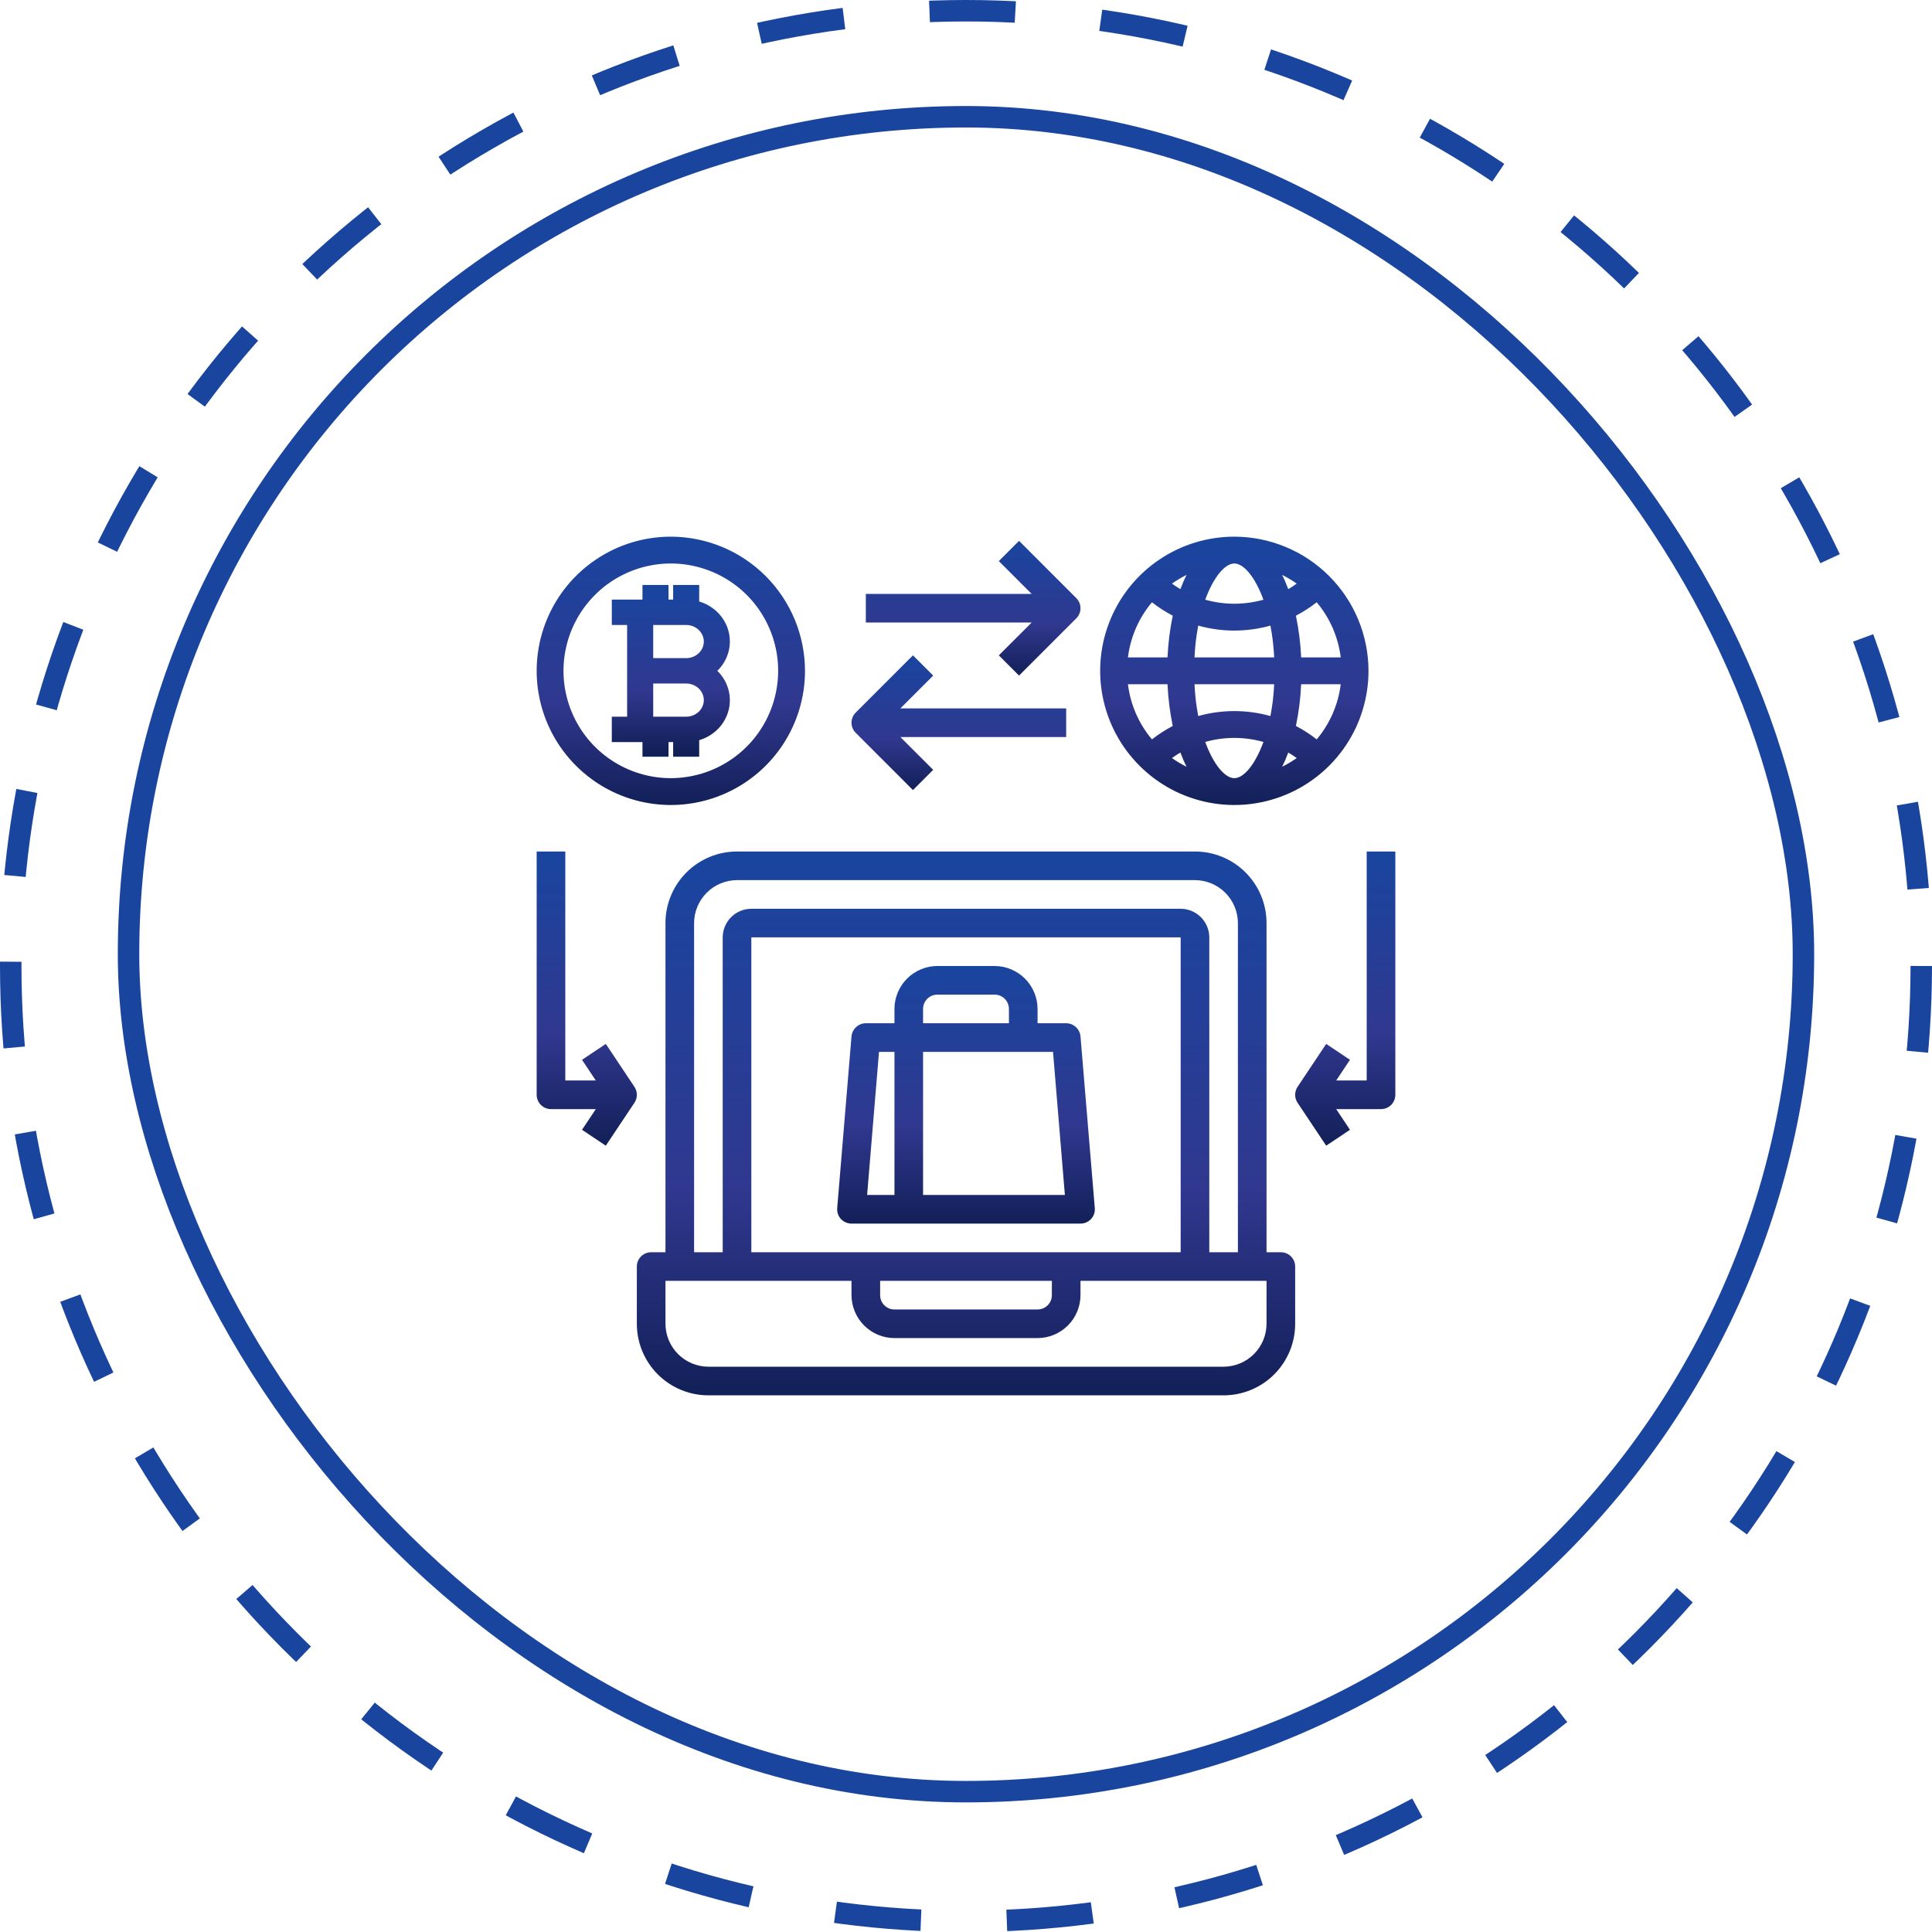 <svg width="72" height="72" viewBox="0 0 72 72" fill="none" xmlns="http://www.w3.org/2000/svg">
<circle cx="36" cy="36" r="35.6" stroke="#19459F" stroke-width="0.8" stroke-dasharray="3.2 3.2"/>
<rect x="4.79" y="4.351" width="62.419" height="62.419" rx="31.21" stroke="#19459F" stroke-width="0.8"/>
<g clip-path="url(#clip0_4016_9007)">
<path d="M47.733 46.667H47.2V34.4C47.2 33.693 46.919 33.014 46.419 32.514C45.919 32.014 45.241 31.733 44.533 31.733H27.467C26.759 31.733 26.081 32.014 25.581 32.514C25.081 33.014 24.8 33.693 24.8 34.4V46.667H24.267C24.125 46.667 23.99 46.723 23.89 46.823C23.79 46.923 23.733 47.059 23.733 47.2V49.333C23.733 50.041 24.014 50.719 24.514 51.219C25.015 51.719 25.693 52 26.4 52H45.6C46.307 52 46.986 51.719 47.486 51.219C47.986 50.719 48.267 50.041 48.267 49.333V47.2C48.267 47.059 48.211 46.923 48.111 46.823C48.011 46.723 47.875 46.667 47.733 46.667ZM25.867 34.4C25.868 33.976 26.037 33.57 26.337 33.27C26.637 32.97 27.043 32.801 27.467 32.8H44.533C44.957 32.801 45.364 32.97 45.663 33.27C45.963 33.57 46.132 33.976 46.133 34.4V46.667H45.067V34.933C45.066 34.651 44.953 34.38 44.753 34.18C44.553 33.98 44.283 33.867 44 33.867H28C27.717 33.867 27.447 33.98 27.247 34.18C27.047 34.38 26.934 34.651 26.933 34.933V46.667H25.867V34.4ZM28 46.667V34.933H44V46.667H28ZM39.2 47.733V48.267C39.2 48.408 39.144 48.544 39.044 48.644C38.944 48.744 38.808 48.8 38.667 48.8H33.333C33.192 48.8 33.056 48.744 32.956 48.644C32.856 48.544 32.8 48.408 32.8 48.267V47.733H39.2ZM47.2 49.333C47.199 49.757 47.03 50.163 46.73 50.463C46.43 50.763 46.024 50.932 45.6 50.933H26.4C25.976 50.932 25.57 50.763 25.27 50.463C24.97 50.163 24.801 49.757 24.8 49.333V47.733H31.733V48.267C31.735 48.691 31.904 49.097 32.203 49.397C32.503 49.696 32.909 49.865 33.333 49.867H38.667C39.091 49.865 39.497 49.696 39.797 49.397C40.096 49.097 40.266 48.691 40.267 48.267V47.733H47.2V49.333Z" fill="url(#paint0_linear_4016_9007)"/>
<path d="M40.267 38.624C40.255 38.49 40.194 38.366 40.095 38.276C39.996 38.185 39.867 38.134 39.733 38.133H38.667V37.6C38.666 37.176 38.497 36.77 38.197 36.47C37.897 36.17 37.491 36.001 37.067 36H34.934C34.51 36.001 34.103 36.17 33.803 36.47C33.504 36.77 33.335 37.176 33.334 37.6V38.133H32.267C32.133 38.134 32.004 38.185 31.905 38.276C31.807 38.366 31.745 38.49 31.733 38.624L31.2 45.024C31.194 45.097 31.204 45.171 31.228 45.241C31.251 45.311 31.289 45.375 31.339 45.429C31.39 45.483 31.451 45.526 31.519 45.555C31.587 45.584 31.66 45.6 31.733 45.6H40.267C40.341 45.6 40.414 45.584 40.481 45.555C40.549 45.526 40.611 45.483 40.661 45.429C40.711 45.375 40.749 45.311 40.773 45.241C40.797 45.171 40.806 45.097 40.8 45.024L40.267 38.624ZM33.334 44.533H32.315L32.758 39.2H33.334V44.533ZM34.4 37.6C34.4 37.459 34.456 37.323 34.556 37.223C34.656 37.123 34.792 37.067 34.934 37.067H37.067C37.208 37.067 37.344 37.123 37.444 37.223C37.544 37.323 37.6 37.459 37.6 37.6V38.133H34.4V37.6ZM34.4 44.533V39.2H39.243L39.685 44.533H34.4Z" fill="url(#paint1_linear_4016_9007)"/>
<path d="M25 20C24.011 20 23.044 20.293 22.222 20.843C21.4 21.392 20.759 22.173 20.381 23.087C20.002 24 19.903 25.006 20.096 25.975C20.289 26.945 20.765 27.836 21.465 28.535C22.164 29.235 23.055 29.711 24.024 29.904C24.994 30.097 26 29.998 26.913 29.619C27.827 29.241 28.608 28.6 29.157 27.778C29.707 26.956 30 25.989 30 25C29.998 23.675 29.47 22.404 28.533 21.467C27.596 20.53 26.325 20.002 25 20ZM25 29C24.209 29 23.436 28.765 22.778 28.326C22.12 27.886 21.607 27.262 21.305 26.531C21.002 25.8 20.922 24.996 21.077 24.22C21.231 23.444 21.612 22.731 22.172 22.172C22.731 21.612 23.444 21.231 24.22 21.077C24.996 20.922 25.8 21.002 26.531 21.305C27.262 21.607 27.886 22.12 28.326 22.778C28.765 23.436 29 24.209 29 25C28.998 26.06 28.577 27.077 27.827 27.827C27.077 28.577 26.06 28.998 25 29Z" fill="url(#paint2_linear_4016_9007)"/>
<path d="M46 20C45.011 20 44.044 20.293 43.222 20.843C42.4 21.392 41.759 22.173 41.381 23.087C41.002 24 40.903 25.006 41.096 25.975C41.289 26.945 41.765 27.836 42.465 28.535C43.164 29.235 44.055 29.711 45.025 29.904C45.995 30.097 47 29.998 47.913 29.619C48.827 29.241 49.608 28.6 50.157 27.778C50.707 26.956 51 25.989 51 25C50.998 23.675 50.47 22.404 49.533 21.467C48.596 20.53 47.325 20.002 46 20ZM49.965 24.5H48.49C48.467 23.977 48.401 23.457 48.295 22.945C48.568 22.802 48.827 22.635 49.07 22.445C49.561 23.029 49.872 23.743 49.965 24.5ZM48.325 21.75C48.224 21.824 48.118 21.892 48.01 21.955C47.943 21.774 47.867 21.597 47.78 21.425C47.97 21.519 48.152 21.628 48.325 21.75ZM46 21C46.345 21 46.77 21.49 47.085 22.35C46.731 22.448 46.367 22.498 46 22.5C45.633 22.498 45.269 22.448 44.915 22.35C45.23 21.49 45.655 21 46 21ZM42.93 22.445C43.173 22.635 43.432 22.802 43.705 22.945C43.599 23.457 43.533 23.977 43.51 24.5H42.035C42.128 23.743 42.439 23.029 42.93 22.445ZM42.035 25.5H43.51C43.533 26.023 43.599 26.543 43.705 27.055C43.432 27.198 43.173 27.365 42.93 27.555C42.439 26.971 42.128 26.257 42.035 25.5ZM43.675 28.25C43.776 28.176 43.882 28.108 43.99 28.045C44.057 28.226 44.133 28.403 44.22 28.575C44.03 28.481 43.848 28.372 43.675 28.25ZM43.99 21.955C43.882 21.892 43.776 21.824 43.675 21.75C43.848 21.628 44.03 21.519 44.22 21.425C44.133 21.597 44.057 21.774 43.99 21.955ZM46 29C45.655 29 45.23 28.51 44.915 27.65C45.624 27.45 46.376 27.45 47.085 27.65C46.77 28.51 46.345 29 46 29ZM47.345 26.685C46.465 26.438 45.535 26.438 44.655 26.685C44.58 26.294 44.533 25.898 44.515 25.5H47.485C47.467 25.898 47.42 26.294 47.345 26.685ZM44.515 24.5C44.533 24.102 44.58 23.706 44.655 23.315C45.093 23.437 45.545 23.499 46 23.5C46.455 23.499 46.907 23.437 47.345 23.315C47.42 23.706 47.467 24.102 47.485 24.5H44.515ZM47.78 28.575C47.867 28.403 47.943 28.226 48.01 28.045C48.118 28.108 48.224 28.176 48.325 28.25C48.152 28.372 47.97 28.481 47.78 28.575ZM49.07 27.555C48.827 27.365 48.568 27.198 48.295 27.055C48.401 26.543 48.467 26.023 48.49 25.5H49.965C49.872 26.257 49.561 26.971 49.07 27.555Z" fill="url(#paint3_linear_4016_9007)"/>
<path d="M37.223 24.423L37.977 25.177L40.11 23.044C40.21 22.944 40.267 22.808 40.267 22.667C40.267 22.525 40.21 22.39 40.11 22.29L37.977 20.156L37.223 20.91L38.446 22.133H32.267V23.2H38.446L37.223 24.423Z" fill="url(#paint4_linear_4016_9007)"/>
<path d="M34.023 29.444L34.777 28.69L33.554 27.467H39.733V26.4H33.554L34.777 25.177L34.023 24.423L31.89 26.556C31.79 26.656 31.733 26.792 31.733 26.933C31.733 27.075 31.79 27.21 31.89 27.31L34.023 29.444Z" fill="url(#paint5_linear_4016_9007)"/>
<path d="M23.644 40.504L22.577 38.904L21.69 39.496L22.204 40.267H21.067V31.733H20V40.8C20 40.941 20.056 41.077 20.156 41.177C20.256 41.277 20.392 41.333 20.533 41.333H22.204L21.69 42.104L22.577 42.696L23.644 41.096C23.702 41.008 23.733 40.905 23.733 40.8C23.733 40.695 23.702 40.592 23.644 40.504Z" fill="url(#paint6_linear_4016_9007)"/>
<path d="M50.933 40.267H49.796L50.31 39.496L49.423 38.904L48.356 40.504C48.298 40.592 48.267 40.695 48.267 40.8C48.267 40.905 48.298 41.008 48.356 41.096L49.423 42.696L50.31 42.104L49.796 41.333H51.467C51.608 41.333 51.744 41.277 51.844 41.177C51.944 41.077 52 40.941 52 40.8V31.733H50.933V40.267Z" fill="url(#paint7_linear_4016_9007)"/>
<path d="M25.186 22V22.445H24.814V22V21.9H24.714H24.143H24.043V22V22.445H23H22.9V22.546V23.091V23.191H23H23.471V26.809H23H22.9V26.909V27.454V27.555H23H24.043V28V28.1H24.143H24.714H24.814V28V27.555H25.186V28V28.1H25.286H25.857H25.957V28V27.508C26.214 27.444 26.451 27.317 26.642 27.138C26.853 26.94 27 26.688 27.064 26.411C27.128 26.134 27.107 25.846 27.002 25.58C26.914 25.356 26.77 25.157 26.584 25C26.77 24.843 26.914 24.644 27.002 24.42C27.107 24.154 27.128 23.866 27.064 23.589C27 23.312 26.853 23.06 26.642 22.862C26.451 22.683 26.214 22.556 25.957 22.492V22V21.9H25.857H25.286H25.186V22ZM24.243 23.191H25.572C25.774 23.191 25.967 23.268 26.108 23.403C26.25 23.538 26.329 23.72 26.329 23.909C26.329 24.098 26.25 24.28 26.108 24.415C25.967 24.55 25.774 24.627 25.572 24.627H24.243V23.191ZM25.572 26.809H24.243V25.373H25.572C25.774 25.373 25.967 25.45 26.108 25.585C26.25 25.72 26.329 25.902 26.329 26.091C26.329 26.28 26.25 26.462 26.108 26.597C25.967 26.732 25.774 26.809 25.572 26.809Z" fill="url(#paint8_linear_4016_9007)" stroke="url(#paint9_linear_4016_9007)" stroke-width="0.2"/>
</g>
<defs>
<linearGradient id="paint0_linear_4016_9007" x1="36" y1="31.733" x2="36" y2="52" gradientUnits="userSpaceOnUse">
<stop stop-color="#19459F"/>
<stop offset="0.62" stop-color="#30388F"/>
<stop offset="1" stop-color="#122058"/>
</linearGradient>
<linearGradient id="paint1_linear_4016_9007" x1="36" y1="36" x2="36" y2="45.6" gradientUnits="userSpaceOnUse">
<stop stop-color="#19459F"/>
<stop offset="0.62" stop-color="#30388F"/>
<stop offset="1" stop-color="#122058"/>
</linearGradient>
<linearGradient id="paint2_linear_4016_9007" x1="25" y1="20" x2="25" y2="30" gradientUnits="userSpaceOnUse">
<stop stop-color="#19459F"/>
<stop offset="0.62" stop-color="#30388F"/>
<stop offset="1" stop-color="#122058"/>
</linearGradient>
<linearGradient id="paint3_linear_4016_9007" x1="46" y1="20" x2="46" y2="30" gradientUnits="userSpaceOnUse">
<stop stop-color="#19459F"/>
<stop offset="0.62" stop-color="#30388F"/>
<stop offset="1" stop-color="#122058"/>
</linearGradient>
<linearGradient id="paint4_linear_4016_9007" x1="36.267" y1="20.156" x2="36.267" y2="25.177" gradientUnits="userSpaceOnUse">
<stop stop-color="#19459F"/>
<stop offset="0.62" stop-color="#30388F"/>
<stop offset="1" stop-color="#122058"/>
</linearGradient>
<linearGradient id="paint5_linear_4016_9007" x1="35.733" y1="24.423" x2="35.733" y2="29.444" gradientUnits="userSpaceOnUse">
<stop stop-color="#19459F"/>
<stop offset="0.62" stop-color="#30388F"/>
<stop offset="1" stop-color="#122058"/>
</linearGradient>
<linearGradient id="paint6_linear_4016_9007" x1="21.867" y1="31.733" x2="21.867" y2="42.696" gradientUnits="userSpaceOnUse">
<stop stop-color="#19459F"/>
<stop offset="0.62" stop-color="#30388F"/>
<stop offset="1" stop-color="#122058"/>
</linearGradient>
<linearGradient id="paint7_linear_4016_9007" x1="50.133" y1="31.733" x2="50.133" y2="42.696" gradientUnits="userSpaceOnUse">
<stop stop-color="#19459F"/>
<stop offset="0.62" stop-color="#30388F"/>
<stop offset="1" stop-color="#122058"/>
</linearGradient>
<linearGradient id="paint8_linear_4016_9007" x1="25" y1="22" x2="25" y2="28" gradientUnits="userSpaceOnUse">
<stop stop-color="#19459F"/>
<stop offset="0.62" stop-color="#30388F"/>
<stop offset="1" stop-color="#122058"/>
</linearGradient>
<linearGradient id="paint9_linear_4016_9007" x1="25" y1="22" x2="25" y2="28" gradientUnits="userSpaceOnUse">
<stop stop-color="#19459F"/>
<stop offset="0.62" stop-color="#30388F"/>
<stop offset="1" stop-color="#122058"/>
</linearGradient>
<clipPath id="clip0_4016_9007">
<rect width="32" height="32" fill="white" transform="translate(20 20)"/>
</clipPath>
</defs>
</svg>
